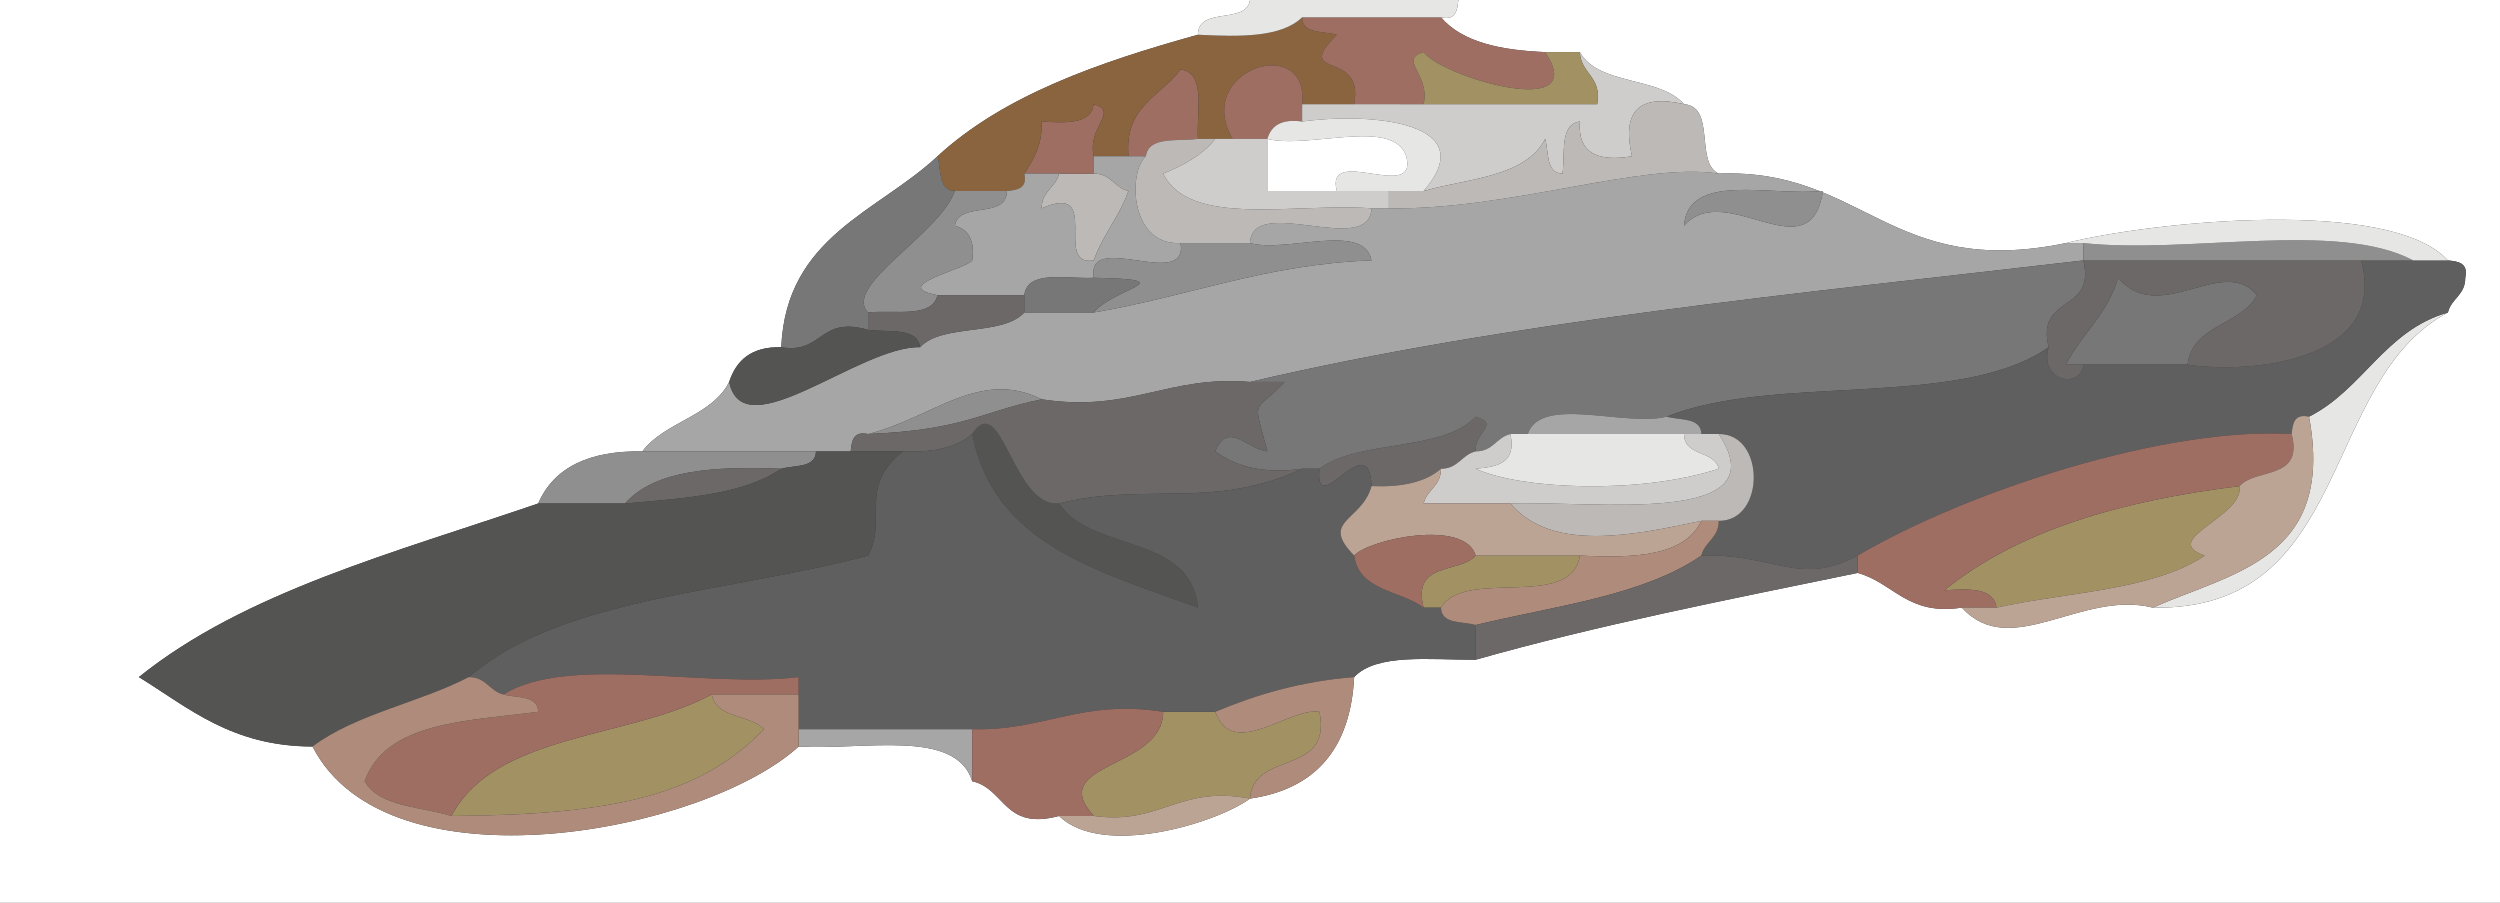 <?xml version="1.0" encoding="iso-8859-1"?>
<!-- Generator: Adobe Illustrator 13.0.2, SVG Export Plug-In . SVG Version: 6.00 Build 14948)  -->
<!DOCTYPE svg PUBLIC "-//W3C//DTD SVG 1.1//EN" "http://www.w3.org/Graphics/SVG/1.1/DTD/svg11.dtd">
<svg version="1.1" id="Layer_1" xmlns="http://www.w3.org/2000/svg" xmlns:xlink="http://www.w3.org/1999/xlink" x="0px" y="0px"
	 width="144px" height="52px" viewBox="0 0 144 52" style="enable-background:new 0 0 144 52;" xml:space="preserve">
<rect x="0" y="0" width="144" height="52" fill="#333333" stroke="none"/>
<g>
	<g>
		<path style="fill-rule:evenodd;clip-rule:evenodd;fill:#9E6E63;" d="M65,9c-0.25-2.917,1.883-3.45,3-5
			c1.481,0.186,0.917,2.417,1,4c-1.177,0.157-2.838-0.172-3,1C65.667,9,65.333,9,65,9z"/>
		<path style="fill-rule:evenodd;clip-rule:evenodd;fill:#BDB9B7;" d="M61,10c0.667,0,1.333,0,2,0c1.003-0.003,1.19,0.81,2,1
			c-0.521,1.479-1.479,2.521-2,4c-2.396,0.396,0.555-4.555-3-3C59.997,10.997,60.81,10.81,61,10z"/>
		<path style="fill-rule:evenodd;clip-rule:evenodd;fill:#777777;" d="M120,21c-0.333,0-0.667,0-1,0c0.898-1.768,2.414-2.919,3-5
			c2.403,2.828,6.047-1.377,8,1c-0.905,1.762-3.681,1.652-4,4C124,21,122,21,120,21z"/>
		<path style="fill-rule:evenodd;clip-rule:evenodd;fill:#545453;" d="M56,25c1.703-2.597,2.335,4.252,5,4
			c1.838,2.828,7.612,1.722,8,6C63.403,32.931,57.248,31.419,56,25z"/>
		<path style="fill-rule:evenodd;clip-rule:evenodd;fill:#A19163;" d="M129,28c0.286,1.763-4.709,3.097-2,4
			c-2.988,2.012-7.91,2.09-12,3c-0.168-1.165-1.581-1.086-3-1C116.227,30.561,122.173,28.839,129,28z"/>
		<path style="fill-rule:evenodd;clip-rule:evenodd;fill:#A19163;" d="M85,32c2,0,4,0,6,0c-0.479,3.188-6.65,0.684-8,3
			c-0.333,0-0.667,0-1,0C81.312,32.312,84.067,33.067,85,32z"/>
		<path style="fill-rule:evenodd;clip-rule:evenodd;fill:#A19163;" d="M26,47c2.533-4.801,10.244-4.423,15-7
			c0.261,1.406,2.193,1.14,3,2C40.339,45.814,35.313,46.943,26,47z"/>
		<path style="fill-rule:evenodd;clip-rule:evenodd;fill:#A19163;" d="M63,47c-2.813-3.107,3.989-2.661,4-6c1,0,2,0,3,0
			c1.01,2.815,4.247-0.276,6,0c0.753,3.753-3.82,2.18-4,5C67.882,45.215,66.868,47.535,63,47z"/>
		<path style="fill-rule:evenodd;clip-rule:evenodd;fill:#FFFFFF;" d="M54,9c-3.442,3.225-8.72,4.613-9,11
			c-1.71-0.044-2.59,0.743-3,2c-1.009,1.991-3.717,2.283-5,4c-3.049-0.049-5.091,0.908-6,3c-8.191,2.809-16.91,5.09-23,10
			c2.885,1.781,5.344,3.99,10,4c4.352,8.465,22.579,4.951,28,0c3.774,0.226,9.05-1.05,10,2c1.907,0.426,1.81,2.857,5,2
			c2.487,2.421,9.042,0.425,11-1c3.784-0.549,5.784-2.883,6-7c1.289-1.378,4.344-0.989,7-1c7.009-1.991,14.538-3.462,22-5
			c2.091,0.576,2.854,2.479,6,2c2.823,3.08,6.902-1.041,11,0c11.528,0.195,9.596-13.071,17-17c0.19-0.81,1.003-0.997,1-2
			c0.184-0.851-0.39-0.943-1-1c-3.346-3.67-17.08-2.232-22-1c-10.095,2.095-11.681-4.319-20-4c-1.386-0.614-0.15-3.85-2-4
			c-1.394-1.606-4.936-1.065-6-3c-0.667,0-1.333,0-2,0c-2.562-0.105-4.768-0.566-6-2c0.851,0.184,0.943-0.39,1-1c20,0,40,0,60,0
			c0,17.333,0,34.667,0,52c-48,0-96,0-144,0C0,34.667,0,17.333,0,0c24,0,48,0,72,0c-0.226,1.44-2.985,0.349-3,2
			C63.264,3.597,57.819,5.486,54,9z"/>
		<path style="fill-rule:evenodd;clip-rule:evenodd;fill:#A6A6A6;" d="M46,42c3.333,0,6.667,0,10,0c0,1,0,2,0,3
			c-0.95-3.05-6.226-1.774-10-2C46,42.667,46,42.333,46,42z"/>
		<path style="fill-rule:evenodd;clip-rule:evenodd;fill:#E6E6E5;" d="M124,35c4.624-2.043,10.517-2.817,9-11
			c3.104-1.562,4.371-4.962,8-6C133.596,21.929,135.528,35.195,124,35z"/>
		<path style="fill-rule:evenodd;clip-rule:evenodd;fill:#CFCDCC;" d="M82,6c3.333,0,6.667,0,10,0c0.282-1.615-0.945-1.722-1-3
			c1.064,1.935,4.606,1.394,6,3c-2.599-0.599-3.599,0.401-3,3c-2.007,0.34-3.129-0.205-3-2c-1.172,0.162-0.844,1.823-1,3
			c-0.973-0.027-0.776-1.224-1-2c-1.127,2.207-4.403,2.264-7,3c3.402-3.902-2.846-4.559-7-4c0-0.333,0-0.667,0-1c1,0,2,0,3,0
			C79.333,6,80.667,6,82,6z"/>
		<path style="fill-rule:evenodd;clip-rule:evenodd;fill:#9E6E63;" d="M59,10c0.529-0.804,1.043-1.624,1-3
			c1.419,0.086,2.832,0.165,3-1c1.484,0.437-0.395,1.28,0,3c0,0.333,0,0.667,0,1c-0.667,0-1.333,0-2,0S59.667,10,59,10z"/>
		<path style="fill-rule:evenodd;clip-rule:evenodd;fill:#8A643F;" d="M54,9c3.819-3.514,9.264-5.403,15-7
			c2.465,0.132,4.818,0.151,6-1c0.027,0.973,1.224,0.776,2,1c-2.6,2.629,1.616,0.787,1,4c-1,0-2,0-3,0c0.437-4.118-6.317-2.003-4,2
			c-0.333,0-0.667,0-1,0s-0.667,0-1,0c-0.083-1.583,0.481-3.814-1-4c-1.117,1.55-3.25,2.083-3,5c-0.667,0-1.333,0-2,0
			c-0.395-1.72,1.484-2.563,0-3c-0.168,1.165-1.581,1.086-3,1c0.043,1.376-0.471,2.196-1,3c0.184,0.851-0.39,0.943-1,1c-1,0-2,0-3,0
			C54.027,10.973,54.224,9.776,54,9z"/>
		<path style="fill-rule:evenodd;clip-rule:evenodd;fill:#9E6E63;" d="M83,1c1.232,1.434,3.438,1.895,6,2
			c2.714,4.037-6.036,1.389-7,0c-1.484,0.437,0.395,1.28,0,3c-1.333,0-2.667,0-4,0c0.616-3.213-3.6-1.371-1-4
			c-0.776-0.224-1.973-0.027-2-1C77.667,1,80.333,1,83,1z"/>
		<path style="fill-rule:evenodd;clip-rule:evenodd;fill:#A19163;" d="M91,3c0.055,1.278,1.282,1.385,1,3c-3.333,0-6.667,0-10,0
			c0.395-1.72-1.484-2.563,0-3c0.964,1.389,9.714,4.037,7,0C89.667,3,90.333,3,91,3z"/>
		<path style="fill-rule:evenodd;clip-rule:evenodd;fill:#A6A6A6;" d="M63,10c0-0.333,0-0.667,0-1c0.667,0,1.333,0,2,0
			c0.333,0,0.667,0,1,0c-1.038,0.945-0.914,5.152,2,5c0.451,2.784-5.451-0.784-5,2c-1.583,0.083-3.814-0.481-4,1
			c-1.667,0-3.333,0-5,0c-2.857-0.521,1.614-1.479,2-2c0.163-1.163-0.221-1.779-1-2c0.226-1.44,2.985-0.349,3-2
			c0.61-0.057,1.184-0.149,1-1c0.667,0,1.333,0,2,0c-0.19,0.81-1.003,0.997-1,2c3.555-1.555,0.604,3.396,3,3
			c0.521-1.479,1.479-2.521,2-4C64.19,10.81,64.003,9.997,63,10z"/>
		<path style="fill-rule:evenodd;clip-rule:evenodd;fill:#A6A6A6;" d="M99,10c8.319-0.319,9.905,6.095,20,4c0.333,0,0.667,0,1,0
			c0,0.333,0,0.667,0,1c-16.422,1.912-33.152,3.514-48,7c-4.736-0.403-6.882,1.785-12,1c-3.578-1.797-6.342,1.101-10,2
			c-0.851-0.184-0.943,0.39-1,1c-0.667,0-1.333,0-2,0c-3.333,0-6.667,0-10,0c1.283-1.717,3.991-2.009,5-4
			c0.813,3.921,7.508-2.087,11-2c1.279-1.388,4.721-0.612,6-2c1.333,0,2.667,0,4,0c5.421-0.912,9.885-2.782,16-3
			c-0.431-2.236-4.929-0.405-7-1c0.136-2.864,6.864,0.864,7-2c0.333,0,0.667,0,1,0C86.981,12.104,94.561,9.321,99,10z M97,13
			c2.409-2.719,7.27,2.814,8-2C101.977,11.31,97.223,9.89,97,13z"/>
		<path style="fill-rule:evenodd;clip-rule:evenodd;fill:#908F8F;" d="M50,25c3.658-0.899,6.422-3.797,10-2
			C56.546,23.696,55.619,24.756,50,25z"/>
		<path style="fill-rule:evenodd;clip-rule:evenodd;fill:#908F8F;" d="M68,14c1.333,0,2.667,0,4,0c2.071,0.595,6.569-1.236,7,1
			c-6.115,0.218-10.579,2.088-16,3c1.182-1.434,5.304-1.895,0-2C62.549,13.216,68.451,16.784,68,14z"/>
		<path style="fill-rule:evenodd;clip-rule:evenodd;fill:#908F8F;" d="M50,18c-1.485-1.551,4.12-4.498,5-7c1,0,2,0,3,0
			c-0.015,1.651-2.774,0.56-3,2c0.779,0.221,1.163,0.837,1,2c-0.386,0.521-4.857,1.479-2,2C53.69,18.357,51.496,17.83,50,18z"/>
		<path style="fill-rule:evenodd;clip-rule:evenodd;fill:#777777;" d="M55,11c-0.88,2.502-6.485,5.449-5,7c0,0.333,0,0.667,0,1
			c-2.826-0.826-2.591,1.409-5,1c0.28-6.387,5.558-7.775,9-11C54.224,9.776,54.027,10.973,55,11z"/>
		<path style="fill-rule:evenodd;clip-rule:evenodd;fill:#6C6867;" d="M76,27c2.286-1.714,7.05-0.95,9-3
			c1.454,0.443-0.102,0.878,0,2c-0.81,0.19-0.997,1.003-2,1c-0.89,0.776-2.258,1.075-4,1C78.889,24.458,75.694,30.125,76,27z"/>
		<path style="fill-rule:evenodd;clip-rule:evenodd;fill:#777777;" d="M72,22c14.848-3.486,31.578-5.088,48-7
			c0.745,3.078-2.745,1.922-2,5c-5.08,3.586-15.833,1.5-22,4c-2.391,0.609-7.255-1.255-8,1c-0.333,0-0.667,0-1,0
			c-0.81,0.19-0.997,1.003-2,1c-0.102-1.122,1.454-1.557,0-2c-1.95,2.05-6.714,1.286-9,3c-0.333,0-0.667,0-1,0
			c-2.319,0.319-3.839-0.161-5-1c0.733-1.781,1.818-0.144,3,0c-0.832-3.21-0.852-2.073,1-4C73.333,22,72.667,22,72,22z"/>
		<path style="fill-rule:evenodd;clip-rule:evenodd;fill:#605F5F;" d="M139,15c0.667,0,1.333,0,2,0c0.61,0.057,1.184,0.149,1,1
			c0.003,1.003-0.81,1.19-1,2c-3.629,1.038-4.896,4.438-8,6c-0.851-0.184-0.943,0.39-1,1c-7.242-0.436-18.634,3.264-25,7
			c-3.414,1.818-4.805-0.135-9,0c0.19-0.81,1.003-0.997,1-2c2.689,0.031,2.689-5.032,0-5c-0.333,0-0.667,0-1,0
			c-0.027-0.973-1.224-0.776-2-1c6.167-2.5,16.92-0.414,22-4c-0.551,2.051,1.909,2.386,2,1c2,0,4,0,6,0c3.297,0.53,11.622-0.05,10-6
			C137,15,138,15,139,15z"/>
		<path style="fill-rule:evenodd;clip-rule:evenodd;fill:#6C6867;" d="M126,21c0.319-2.348,3.095-2.238,4-4
			c-1.953-2.377-5.597,1.828-8-1c-0.586,2.081-2.102,3.232-3,5c0.333,0,0.667,0,1,0c-0.091,1.386-2.551,1.051-2-1
			c-0.745-3.078,2.745-1.922,2-5c5.333,0,10.667,0,16,0C137.622,20.95,129.297,21.53,126,21z"/>
		<path style="fill-rule:evenodd;clip-rule:evenodd;fill:#6C6867;" d="M50,25c5.619-0.244,6.546-1.304,10-2
			c5.118,0.785,7.264-1.403,12-1c0.667,0,1.333,0,2,0c-1.852,1.927-1.832,0.79-1,4c-1.182-0.144-2.267-1.781-3,0
			c1.161,0.839,2.681,1.319,5,1c-5.029,2.381-9.187,0.757-14,2c-2.665,0.252-3.297-6.597-5-4c-0.89,0.777-2.258,1.075-4,1
			c-1,0-2,0-3,0C49.057,25.39,49.149,24.816,50,25z"/>
		<path style="fill-rule:evenodd;clip-rule:evenodd;fill:#605F5F;" d="M52,26c1.742,0.075,3.11-0.223,4-1
			c1.248,6.419,7.403,7.931,13,10c-0.388-4.278-6.162-3.172-8-6c4.813-1.243,8.971,0.381,14-2c0.333,0,0.667,0,1,0
			c-0.306,3.125,2.889-2.542,3,1c-0.558,2.039-3.009,1.961-1,4c0.279,2.055,2.671,1.996,4,3c0.333,0,0.667,0,1,0
			c0.027,0.973,1.224,0.776,2,1c0,0.667,0,1.333,0,2c-2.656,0.011-5.711-0.378-7,1c-3.087,0.246-5.653,1.014-8,2c-1,0-2,0-3,0
			c-4.738-0.738-6.875,1.125-11,1c-3.333,0-6.667,0-10,0c0-0.667,0-1.333,0-2c0-0.333,0-0.667,0-1c-5.349,0.651-13.313-1.313-17,1
			c-0.81-0.19-0.997-1.003-2-1c5.361-4.639,15.128-4.872,23-7C51.149,29.899,49.391,28.101,52,26z"/>
		<path style="fill-rule:evenodd;clip-rule:evenodd;fill:#9E6E63;" d="M107,32c6.366-3.736,17.758-7.436,25-7
			c0.688,2.688-2.067,1.933-3,3c-6.827,0.839-12.773,2.561-17,6c1.419-0.086,2.832-0.165,3,1c-0.667,0-1.333,0-2,0
			c-3.146,0.479-3.909-1.424-6-2C107,32.667,107,32.333,107,32z"/>
		<path style="fill-rule:evenodd;clip-rule:evenodd;fill:#BDB9B7;" d="M87,29c4.827-0.174,15.551,1.346,12-4
			c2.689-0.032,2.689,5.031,0,5c-0.333,0-0.667,0-1,0C94.219,30.798,89.414,31.864,87,29z"/>
		<path style="fill-rule:evenodd;clip-rule:evenodd;fill:#CFCDCC;" d="M87,29c-1.667,0-3.333,0-5,0c0.19-0.81,1.003-0.997,1-2
			c1.003,0.003,1.19-0.81,2-1c1.003,0.003,1.19-0.81,2-1c0.367,1.701-0.78,1.887-2,2c2.617,1.188,9.39,1.497,14,0
			c-0.247-1.086-1.988-0.679-2-2c0.333,0,0.667,0,1,0s0.667,0,1,0C102.551,30.346,91.827,28.826,87,29z"/>
		<path style="fill-rule:evenodd;clip-rule:evenodd;fill:#BCA495;" d="M79,28c1.742,0.075,3.11-0.224,4-1c0.003,1.003-0.81,1.19-1,2
			c1.667,0,3.333,0,5,0c2.414,2.864,7.219,1.798,11,1c-0.965,2.035-3.84,2.16-7,2c-2,0-4,0-6,0c-0.625-2.136-6.155-0.938-7,0
			C75.991,29.961,78.442,30.039,79,28z"/>
		<path style="fill-rule:evenodd;clip-rule:evenodd;fill:#BCA495;" d="M133,24c1.517,8.183-4.376,8.957-9,11
			c-4.098-1.041-8.177,3.08-11,0c0.667,0,1.333,0,2,0c4.09-0.91,9.012-0.988,12-3c-2.709-0.903,2.286-2.237,2-4
			c0.933-1.067,3.688-0.312,3-3C132.057,24.39,132.149,23.816,133,24z"/>
		<path style="fill-rule:evenodd;clip-rule:evenodd;fill:#AE8B7A;" d="M91,32c3.16,0.16,6.035,0.035,7-2c0.333,0,0.667,0,1,0
			c0.003,1.003-0.81,1.19-1,2c-3.35,2.317-8.438,2.896-13,4c-0.776-0.224-1.973-0.027-2-1C84.35,32.684,90.521,35.188,91,32z"/>
		<path style="fill-rule:evenodd;clip-rule:evenodd;fill:#9E6E63;" d="M78,32c0.845-0.938,6.375-2.136,7,0
			c-0.933,1.067-3.688,0.312-3,3C80.671,33.996,78.279,34.055,78,32z"/>
		<path style="fill-rule:evenodd;clip-rule:evenodd;fill:#6C6867;" d="M85,36c4.562-1.104,9.65-1.683,13-4
			c4.195-0.135,5.586,1.818,9,0c0,0.333,0,0.667,0,1c-7.462,1.538-14.991,3.009-22,5C85,37.333,85,36.667,85,36z"/>
		<path style="fill-rule:evenodd;clip-rule:evenodd;fill:#AE8B7A;" d="M70,41c2.347-0.986,4.913-1.754,8-2
			c-0.216,4.117-2.216,6.451-6,7c0.18-2.82,4.753-1.247,4-5C74.247,40.724,71.01,43.815,70,41z"/>
		<path style="fill-rule:evenodd;clip-rule:evenodd;fill:#E6E6E5;" d="M75,1c-1.182,1.151-3.535,1.132-6,1
			c0.015-1.651,2.774-0.56,3-2c4,0,8,0,12,0c-0.057,0.61-0.149,1.184-1,1C80.333,1,77.667,1,75,1z"/>
		<path style="fill-rule:evenodd;clip-rule:evenodd;fill:#BDB9B7;" d="M82,11c2.597-0.736,5.873-0.793,7-3
			c0.224,0.776,0.027,1.973,1,2c0.156-1.177-0.172-2.838,1-3c-0.129,1.795,0.993,2.34,3,2c-0.599-2.599,0.401-3.599,3-3
			c1.85,0.15,0.614,3.386,2,4c-4.439-0.679-12.019,2.104-19,2c0-0.333,0-0.667,0-1C80.667,11,81.333,11,82,11z"/>
		<path style="fill-rule:evenodd;clip-rule:evenodd;fill:#9E6E63;" d="M71,8c-2.317-4.003,4.437-6.118,4-2c0,0.333,0,0.667,0,1
			c-1.162-0.163-1.779,0.221-2,1C72.333,8,71.667,8,71,8z"/>
		<path style="fill-rule:evenodd;clip-rule:evenodd;fill:#E6E6E5;" d="M73,8c0.221-0.779,0.838-1.163,2-1
			c4.154-0.559,10.402,0.098,7,4c-0.667,0-1.333,0-2,0c-1,0-2,0-3,0c-0.716-2.715,4.716,0.715,4-2C80.255,6.745,75.391,8.609,73,8z"
			/>
		<path style="fill-rule:evenodd;clip-rule:evenodd;fill:#BDB9B7;" d="M66,9c0.162-1.172,1.823-0.843,3-1c0.333,0,0.667,0,1,0
			c-0.733,0.934-1.818,1.515-3,2c1.525,3.142,7.669,1.665,12,2c-0.136,2.864-6.864-0.864-7,2c-1.333,0-2.667,0-4,0
			C65.086,14.152,64.962,9.945,66,9z"/>
		<path style="fill-rule:evenodd;clip-rule:evenodd;fill:#908F8F;" d="M105,11c-0.73,4.814-5.591-0.719-8,2
			C97.223,9.89,101.977,11.31,105,11z"/>
		<path style="fill-rule:evenodd;clip-rule:evenodd;fill:#908F8F;" d="M120,14c6.013,0.654,14.65-1.317,19,1c-1,0-2,0-3,0
			c-5.333,0-10.667,0-16,0C120,14.667,120,14.333,120,14z"/>
		<path style="fill-rule:evenodd;clip-rule:evenodd;fill:#E6E6E5;" d="M119,14c4.92-1.232,18.654-2.67,22,1c-0.667,0-1.333,0-2,0
			c-4.35-2.317-12.987-0.346-19-1C119.667,14,119.333,14,119,14z"/>
		<path style="fill-rule:evenodd;clip-rule:evenodd;fill:#777777;" d="M63,16c5.304,0.105,1.182,0.566,0,2c-1.333,0-2.667,0-4,0
			c0-0.333,0-0.667,0-1C59.186,15.519,61.417,16.083,63,16z"/>
		<path style="fill-rule:evenodd;clip-rule:evenodd;fill:#6C6867;" d="M50,18c1.496-0.17,3.69,0.357,4-1c1.667,0,3.333,0,5,0
			c0,0.333,0,0.667,0,1c-1.279,1.388-4.721,0.612-6,2c-0.162-1.172-1.823-0.843-3-1C50,18.667,50,18.333,50,18z"/>
		<path style="fill-rule:evenodd;clip-rule:evenodd;fill:#A6A6A6;" d="M88,25c0.745-2.255,5.609-0.391,8-1
			c0.776,0.224,1.973,0.027,2,1c-0.333,0-0.667,0-1,0C94,25,91,25,88,25z"/>
		<path style="fill-rule:evenodd;clip-rule:evenodd;fill:#908F8F;" d="M31,29c0.909-2.092,2.951-3.049,6-3c3.333,0,6.667,0,10,0
			c-0.027,0.973-1.224,0.776-2,1c-3.822-0.155-7.282,0.052-9,2C34.333,29,32.667,29,31,29z"/>
		<path style="fill-rule:evenodd;clip-rule:evenodd;fill:#6C6867;" d="M36,29c1.718-1.948,5.178-2.155,9-2
			C42.831,28.498,39.371,28.705,36,29z"/>
		<path style="fill-rule:evenodd;clip-rule:evenodd;fill:#545453;" d="M18,43c-4.656-0.01-7.115-2.219-10-4
			c6.09-4.91,14.809-7.191,23-10c1.667,0,3.333,0,5,0c3.371-0.295,6.831-0.502,9-2c0.776-0.224,1.973-0.027,2-1c0.667,0,1.333,0,2,0
			c1,0,2,0,3,0c-2.609,2.101-0.851,3.899-2,6c-7.872,2.128-17.639,2.361-23,7C24.147,40.48,20.47,41.137,18,43z"/>
		<path style="fill-rule:evenodd;clip-rule:evenodd;fill:#9E6E63;" d="M41,40c-4.756,2.577-12.467,2.199-15,7
			c-1.78-0.553-4.153-0.514-5-2c1.23-3.437,5.876-3.457,10-4c-0.027-0.973-1.224-0.776-2-1c3.687-2.313,11.651-0.349,17-1
			c0,0.333,0,0.667,0,1C44.333,40,42.667,40,41,40z"/>
		<path style="fill-rule:evenodd;clip-rule:evenodd;fill:#9E6E63;" d="M67,41c-0.011,3.339-6.813,2.893-4,6c-0.667,0-1.333,0-2,0
			c-3.19,0.857-3.093-1.574-5-2c0-1,0-2,0-3C60.125,42.125,62.262,40.262,67,41z"/>
		<path style="fill-rule:evenodd;clip-rule:evenodd;fill:#AE8B7A;" d="M26,47c9.313-0.057,14.339-1.186,18-5
			c-0.807-0.86-2.739-0.594-3-2c1.667,0,3.333,0,5,0c0,0.667,0,1.333,0,2c0,0.333,0,0.667,0,1c-5.421,4.951-23.648,8.465-28,0
			c2.47-1.863,6.147-2.52,9-4c1.003-0.003,1.19,0.81,2,1c0.776,0.224,1.973,0.027,2,1c-4.124,0.543-8.77,0.563-10,4
			C21.847,46.486,24.22,46.447,26,47z"/>
		<path style="fill-rule:evenodd;clip-rule:evenodd;fill:#BCA495;" d="M63,47c3.868,0.535,4.882-1.785,9-1
			c-1.958,1.425-8.513,3.421-11,1C61.667,47,62.333,47,63,47z"/>
		<path style="fill-rule:evenodd;clip-rule:evenodd;fill:#545453;" d="M45,20c2.409,0.409,2.174-1.826,5-1
			c1.177,0.157,2.838-0.172,3,1c-3.492-0.087-10.187,5.921-11,2C42.41,20.743,43.29,19.956,45,20z"/>
		<path style="fill-rule:evenodd;clip-rule:evenodd;fill:#CFCDCC;" d="M71,8c0.667,0,1.333,0,2,0c0,1,0,2,0,3c1.333,0,2.667,0,4,0
			c1,0,2,0,3,0c0,0.333,0,0.667,0,1c-0.333,0-0.667,0-1,0c-4.331-0.335-10.475,1.142-12-2c1.182-0.485,2.267-1.066,3-2
			C70.333,8,70.667,8,71,8z"/>
		<path style="fill-rule:evenodd;clip-rule:evenodd;fill:#FFFFFF;" d="M73,8c2.391,0.609,7.255-1.255,8,1
			c0.716,2.715-4.716-0.715-4,2c-1.333,0-2.667,0-4,0C73,10,73,9,73,8z"/>
		<path style="fill-rule:evenodd;clip-rule:evenodd;fill:#E6E6E5;" d="M88,25c3,0,6,0,9,0c0.012,1.321,1.753,0.914,2,2
			c-4.61,1.497-11.383,1.188-14,0c1.22-0.113,2.367-0.299,2-2C87.333,25,87.667,25,88,25z"/>
	</g>
</g>
</svg>
